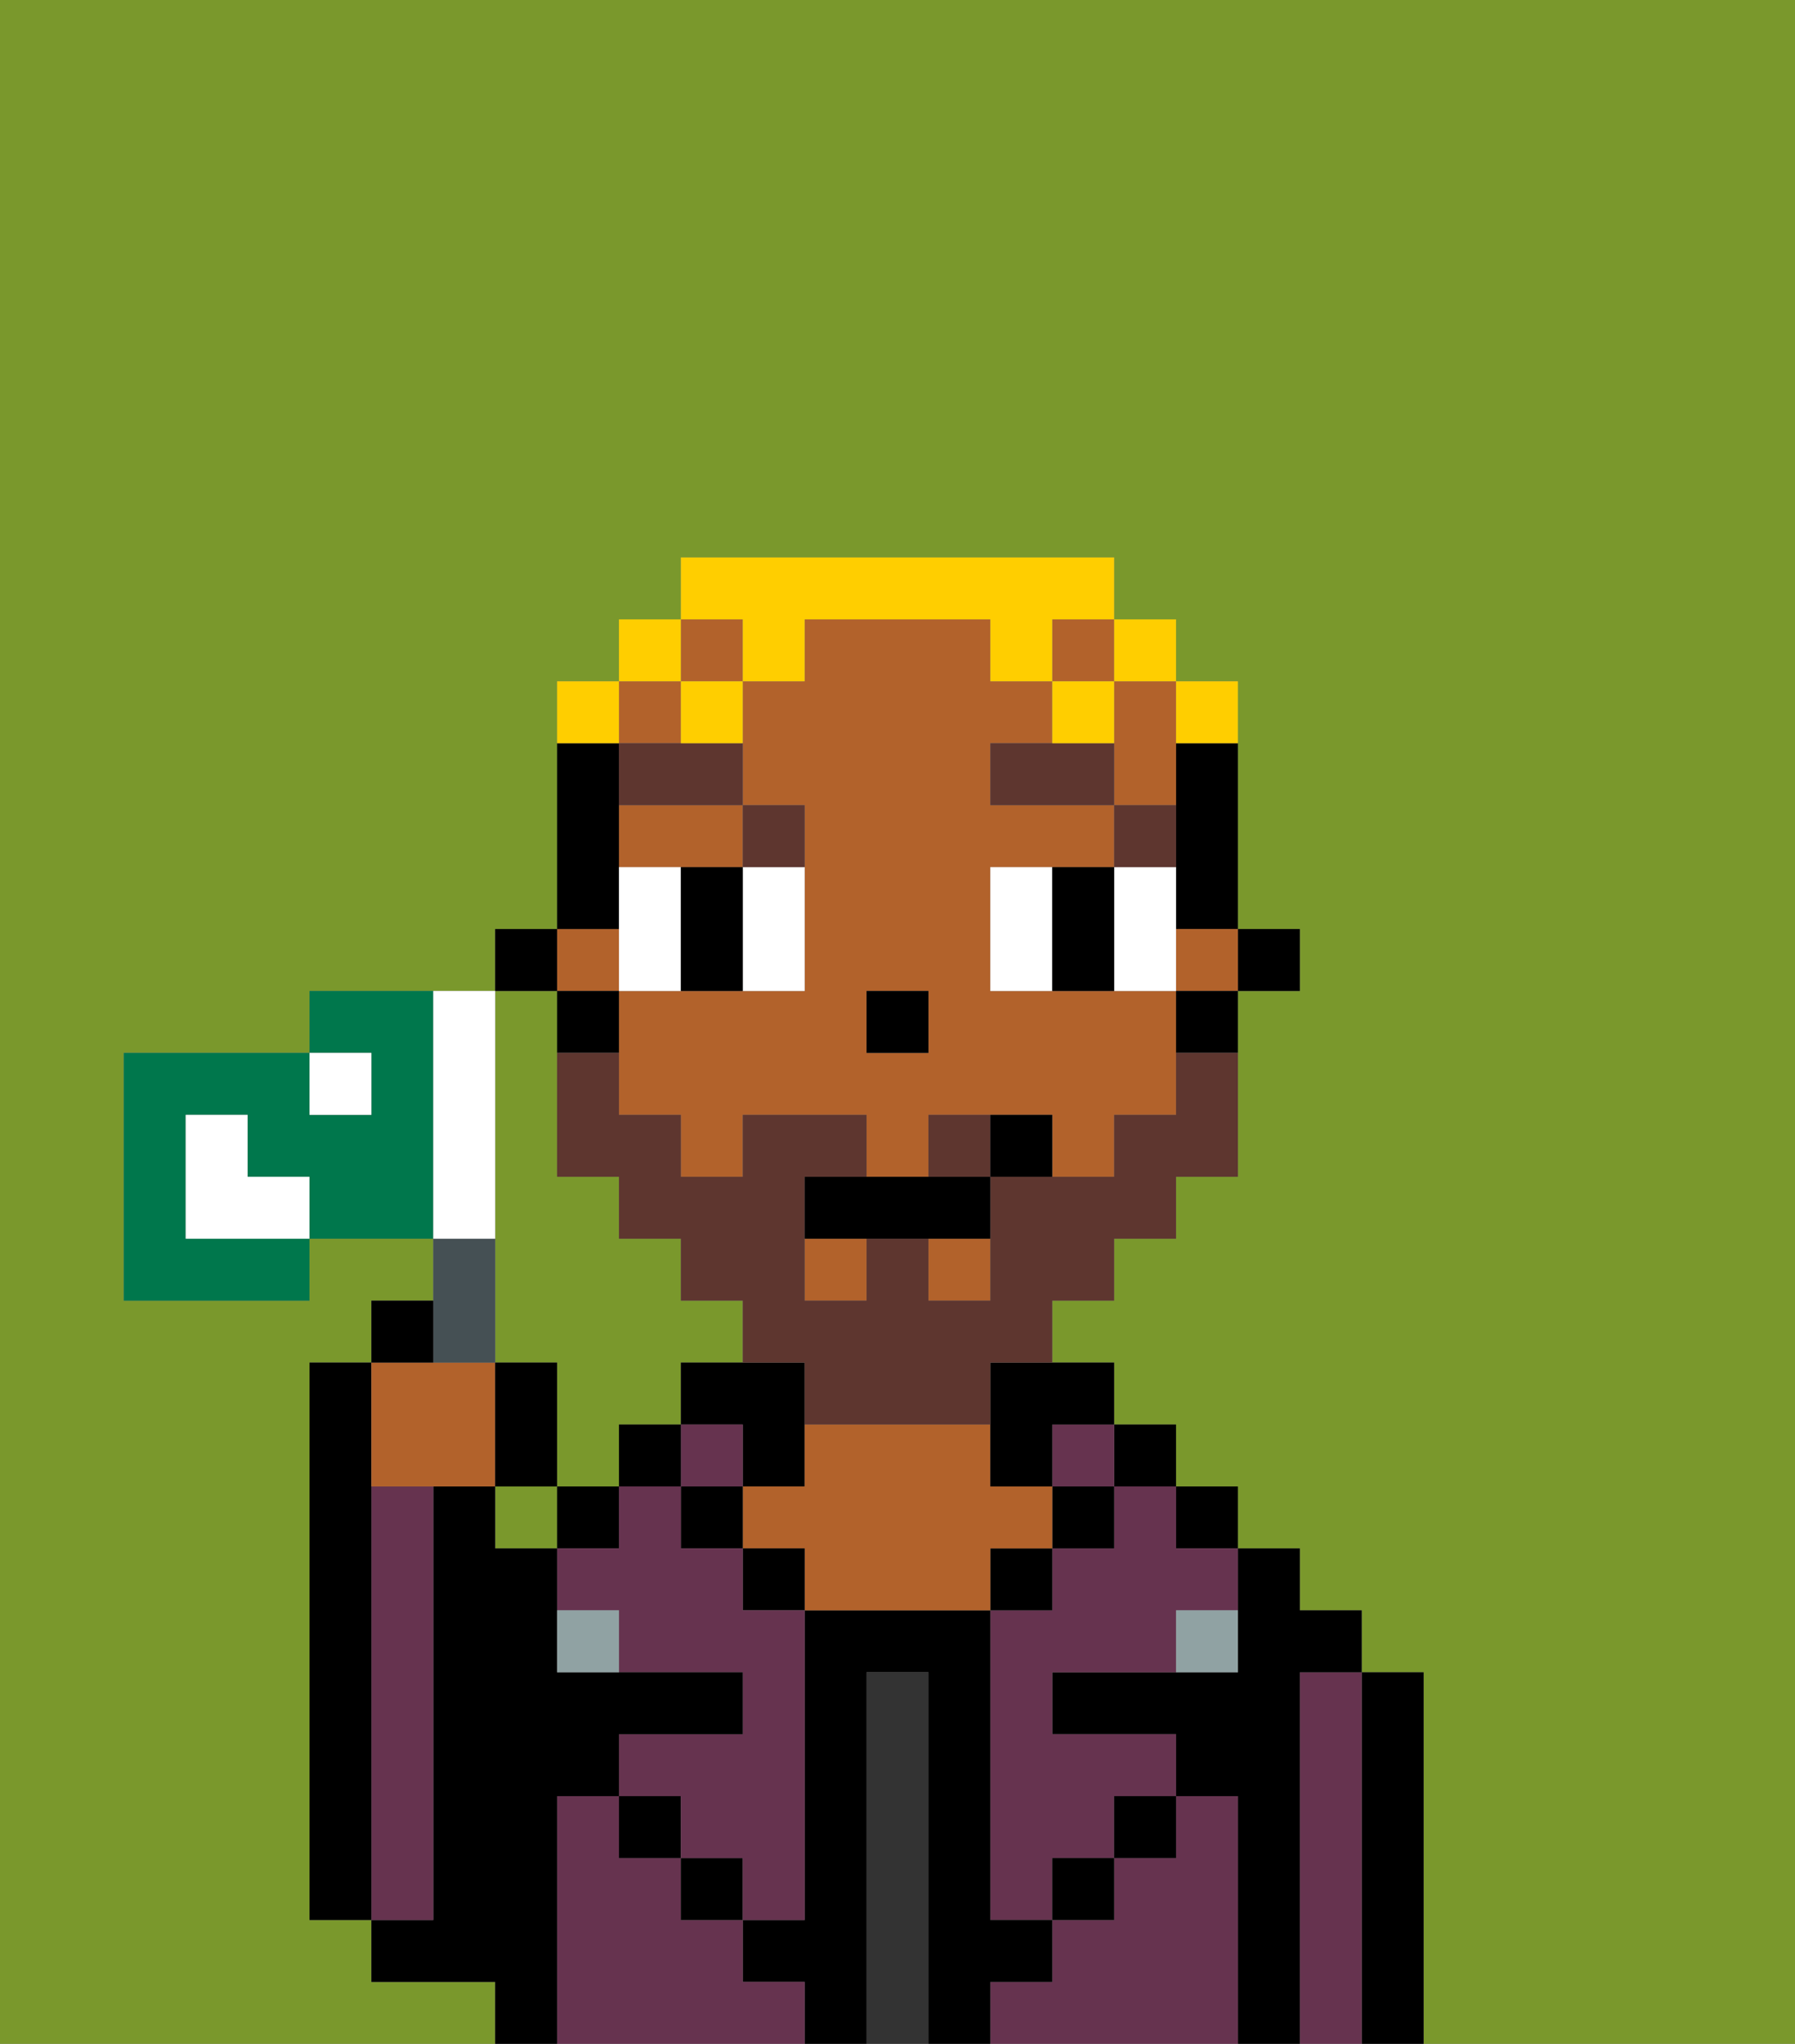 <svg xmlns="http://www.w3.org/2000/svg" viewBox="0 0 29 33"><rect x="0" y="0" width="29" height="33" fill="#808080" stroke="none"/><defs><style>polygon,rect,path{shape-rendering:crispedges;}.eb166-1{fill:#7a982c;}.eb166-2{fill:#000000;}.eb166-3{fill:#66334f;}.eb166-4{fill:#333333;}.eb166-5{fill:#b2622b;}.eb166-6{fill:#90a2a3;}.eb166-7{fill:#ffffff;}.eb166-8{fill:#5e362f;}.eb166-9{fill:#5e362f;}.eb166-10{fill:#ffce00;}.eb166-11{fill:#455054;}.eb166-12{fill:#00774c;}</style></defs><rect class="eb166-1" x="8" y="24" width="1" height="1"/><path class="eb166-1" d="M8,19v3H9v2h1V23h1V22h1V21H11V20H10V19H9V16H8v3Z"/><path class="eb166-1" d="M0,33H8V32H6V31H5V22H6V21H7V20H5v1H2V17H5V16H8V15H9V11h1V10h1V9h7v1h1v1h1v4h1v1H20v3H19v1H18v1H17v1h1v1h1v1h1v1h1v1h1v1h1v6h6V0H0Z"/><path class="eb166-2" d="M23,27H22v6h1V27Z"/><path class="eb166-3" d="M22,27H21v6h1V27Z"/><path class="eb166-2" d="M21,27h1V26H21V25H20v2H17v1h2v1h1v4h1V27Z"/><rect class="eb166-2" x="19" y="24" width="1" height="1"/><path class="eb166-3" d="M20,29H19v1H18v1H17v1H16v1h4V29Z"/><rect class="eb166-2" x="18" y="23" width="1" height="1"/><path class="eb166-3" d="M18,25H17v1H16v5h1V30h1V29h1V28H17V27h2V26h1V25H19V24H18Z"/><rect class="eb166-2" x="18" y="29" width="1" height="1"/><rect class="eb166-3" x="17" y="23" width="1" height="1"/><rect class="eb166-2" x="17" y="24" width="1" height="1"/><rect class="eb166-2" x="17" y="30" width="1" height="1"/><rect class="eb166-2" x="16" y="25" width="1" height="1"/><path class="eb166-2" d="M17,32V31H16V26H13v5H12v1h1v1h1V27h1v6h1V32Z"/><path class="eb166-4" d="M15,27H14v6h1V27Z"/><path class="eb166-2" d="M12,24h1V22H11v1h1Z"/><path class="eb166-5" d="M17,25V24H16V23H13v1H12v1h1v1h3V25Z"/><rect class="eb166-2" x="12" y="25" width="1" height="1"/><path class="eb166-3" d="M12,32V31H11V30H10V29H9v4h4V32Z"/><rect class="eb166-3" x="11" y="23" width="1" height="1"/><rect class="eb166-2" x="11" y="24" width="1" height="1"/><rect class="eb166-2" x="11" y="30" width="1" height="1"/><rect class="eb166-2" x="10" y="23" width="1" height="1"/><rect class="eb166-2" x="10" y="29" width="1" height="1"/><rect class="eb166-2" x="9" y="24" width="1" height="1"/><path class="eb166-3" d="M12,25H11V24H10v1H9v1h1v1h2v1H10v1h1v1h1v1h1V26H12Z"/><path class="eb166-2" d="M9,29h1V28h2V27H9V25H8V24H7v7H6v1H8v1H9V29Z"/><path class="eb166-3" d="M7,30V24H6v7H7Z"/><path class="eb166-2" d="M6,24V22H5v9H6V24Z"/><path class="eb166-6" d="M9,26v1h1V26Z"/><path class="eb166-6" d="M19,27h1V26H19Z"/><rect class="eb166-2" x="20" y="15" width="1" height="1"/><path class="eb166-2" d="M19,13v2h1V12H19Z"/><path class="eb166-5" d="M10,18h1v1h1V18h2v1h1V18h2v1h1V18h1V16H16V14h2V13H16V12h1V11H16V10H13v1H12v2h1v3H10v2Zm4-2h1v1H14Z"/><rect class="eb166-5" x="9" y="15" width="1" height="1"/><path class="eb166-5" d="M18,12v1h1V11H18Z"/><rect class="eb166-5" x="13" y="20" width="1" height="1"/><rect class="eb166-5" x="15" y="20" width="1" height="1"/><rect class="eb166-5" x="17" y="10" width="1" height="1"/><rect class="eb166-5" x="11" y="10" width="1" height="1"/><rect class="eb166-5" x="10" y="11" width="1" height="1"/><path class="eb166-5" d="M12,14V13H10v1h2Z"/><rect class="eb166-5" x="19" y="15" width="1" height="1"/><path class="eb166-2" d="M19,17h1V16H19Z"/><path class="eb166-2" d="M16,23v1h1V23h1V22H16Z"/><path class="eb166-2" d="M10,14V12H9v3h1Z"/><path class="eb166-2" d="M10,16H9v1h1Z"/><rect class="eb166-2" x="8" y="15" width="1" height="1"/><rect class="eb166-2" x="14" y="16" width="1" height="1"/><path class="eb166-7" d="M11,15V14H10v2h1Z"/><path class="eb166-7" d="M12,15v1h1V14H12Z"/><path class="eb166-7" d="M16,14v2h1V14Z"/><path class="eb166-7" d="M18,15v1h1V14H18Z"/><path class="eb166-2" d="M12,14H11v2h1V14Z"/><path class="eb166-2" d="M18,14H17v2h1V14Z"/><path class="eb166-8" d="M19,14V13H18v1Z"/><path class="eb166-8" d="M16,12v1h2V12H16Z"/><path class="eb166-8" d="M13,14V13H12v1Z"/><path class="eb166-8" d="M12,12H10v1h2Z"/><path class="eb166-9" d="M15,18v1h1V18Z"/><path class="eb166-9" d="M19,18H18v1H16v2H15V20H14v1H13V19h1V18H12v1H11V18H10V17H9v2h1v1h1v1h1v1h1v1h3V22h1V21h1V20h1V19h1V17H19Z"/><path class="eb166-2" d="M14,19H13v1h3V19H14Z"/><path class="eb166-2" d="M16,18v1h1V18Z"/><path class="eb166-10" d="M20,12V11H19v1Z"/><rect class="eb166-10" x="18" y="10" width="1" height="1"/><path class="eb166-10" d="M12,11h1V10h3v1h1V10h1V9H11v1h1Z"/><path class="eb166-10" d="M18,12V11H17v1Z"/><path class="eb166-10" d="M12,11H11v1h1Z"/><rect class="eb166-10" x="10" y="10" width="1" height="1"/><path class="eb166-10" d="M10,11H9v1h1Z"/><path class="eb166-5" d="M7,24H8V22H6v2Z"/><path class="eb166-11" d="M8,22V20H7v2Z"/><path class="eb166-2" d="M7,21H6v1H7Z"/><path class="eb166-2" d="M9,22H8v2H9Z"/><path class="eb166-12" d="M6,16H5v1H6v1H5V17H2v4H5V20H3V18H4v1H5v1H7V16Z"/><path class="eb166-7" d="M8,19V16H7v4H8Z"/><path class="eb166-7" d="M4,19V18H3v2H5V19Z"/><rect class="eb166-7" x="5" y="17" width="1" height="1"/></svg>
